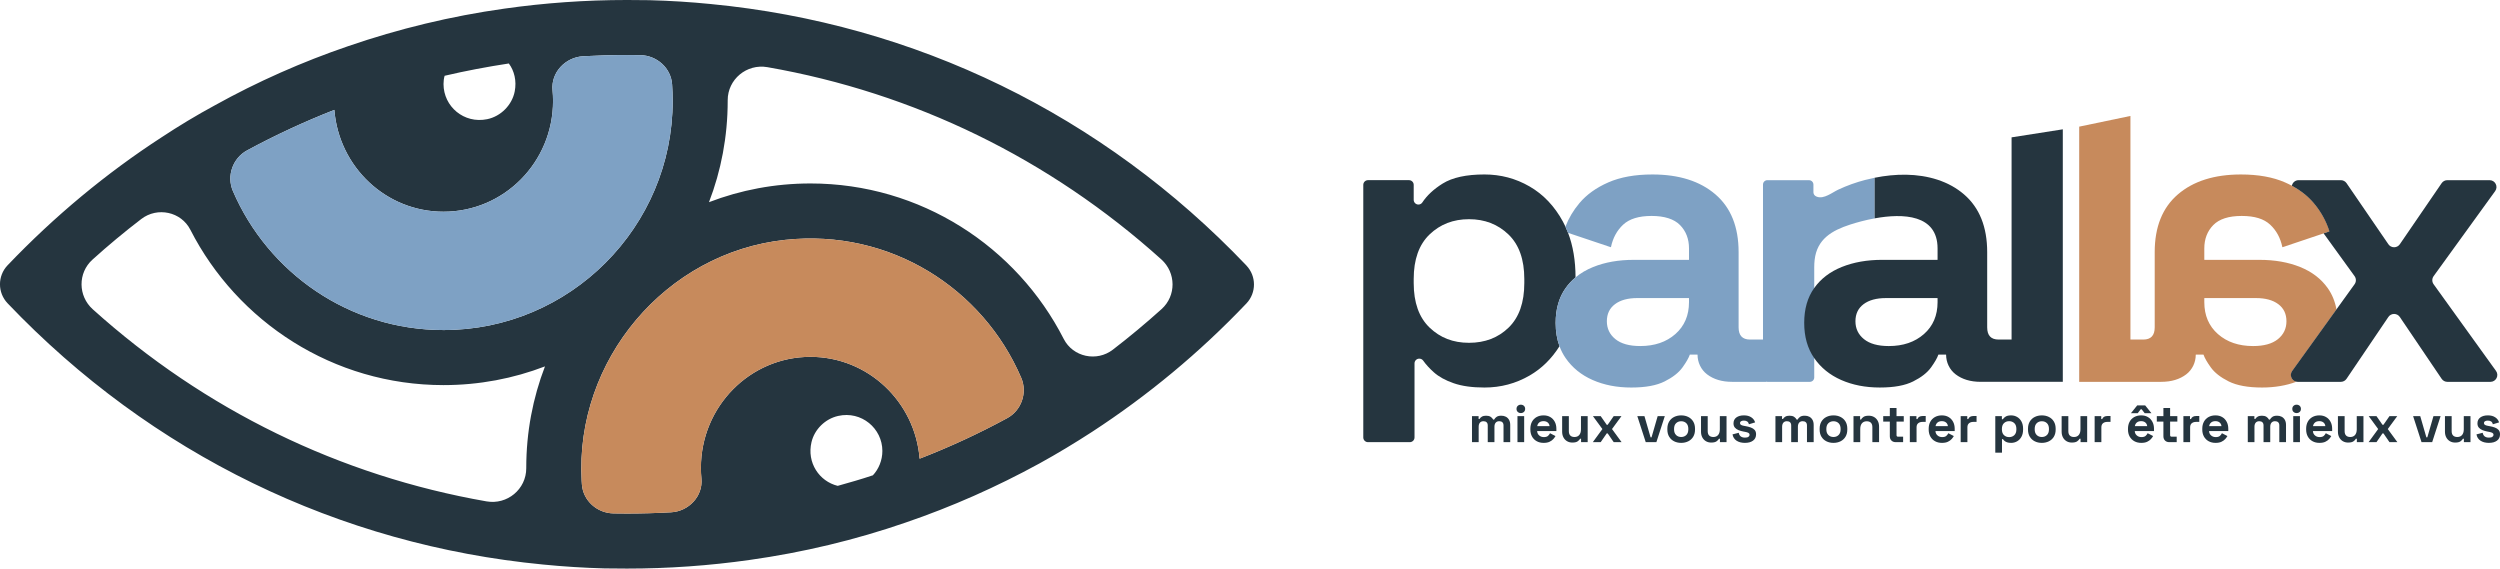 <?xml version="1.0" encoding="UTF-8"?>
<svg id="Calque_1" data-name="Calque 1" xmlns="http://www.w3.org/2000/svg" viewBox="0 0 1868.41 424.94">
  <defs>
    <style>
      .cls-1 {
        fill: #7ea1c4;
      }

      .cls-1, .cls-2, .cls-3 {
        stroke-width: 0px;
      }

      .cls-2 {
        fill: #25353f;
      }

      .cls-3 {
        fill: #c78a5c;
      }
    </style>
  </defs>
  <g>
    <path class="cls-2" d="m931.51,198.41C824.14,85.7,683.87,17.69,531.25,3.02c-15.08-1.51-30.44-2.47-45.94-2.88-5.49,0-11.11-.14-16.73-.14-30.99,0-61.57,2.19-91.6,6.45-40.04,5.62-78.98,15.08-116.55,27.97-34.55,11.79-68.01,26.6-100.1,44.43-13.44,7.27-26.6,15.22-39.49,23.72-41.41,26.88-80.08,58.96-115.18,95.71l-.07.07c-7.5,7.96-7.47,20.39.07,28.31l.13.14c107.37,112.58,247.64,180.45,400.12,195.12,15.22,1.51,30.44,2.47,45.94,2.88,5.49,0,11.11.14,16.73.14,30.99,0,61.57-2.19,91.6-6.44,40.04-5.62,78.98-14.95,116.69-27.97,34.55-11.79,67.87-26.6,99.96-44.15,13.44-7.4,26.6-15.36,39.49-23.72,41.41-27.01,80.08-58.96,115.18-95.85l.07-.07c7.5-7.96,7.47-20.39-.07-28.31h0ZM332.29,56.63c15.77-3.7,31.81-6.72,47.99-9.19,4.14,5.57,5.91,13.04,4.41,20.84-1.98,10.23-10.4,18.7-20.61,20.8-17.3,3.56-32.61-9.45-32.61-26.28,0-2.19.27-4.25.82-6.17Zm-82.41,25.5c3.43,42.65,38.53,76.1,81.58,76.1,45.25,0,81.86-37.02,81.86-82.82,0-2.68-.13-5.33-.38-7.96-1.28-13.26,9.56-24.67,22.87-25.41,10.89-.6,21.81-.91,32.78-.91,3.33,0,6.65.03,9.98.09,12.29.21,22.87,9.55,23.74,21.81.29,4.08.43,8.2.43,12.38,0,94.34-76.79,171.26-171.26,171.26-70.56,0-131.18-42.91-157.43-103.93-4.83-11.24-.12-24.56,10.64-30.36,21.15-11.42,42.88-21.5,65.2-30.25Zm143.42,267.52v.3c.01,15.7-14.23,27.46-29.69,24.76-109.45-19.11-210.66-68.27-294.3-143.58-11.04-9.94-11.22-27.15-.19-37.11,11.81-10.67,23.99-20.79,36.49-30.36,12.06-9.23,29.77-5.46,36.67,8.07,35.15,68.81,106.78,116.08,189.18,116.08,26.74,0,52.25-4.94,75.83-13.99-9.05,23.58-13.99,49.09-13.99,75.83Zm259.02,5.62h-.14c-8.5,2.88-17.28,5.35-26.05,7.82h-.14c-13.64-3.37-23.15-17.26-19.51-32.66,2.27-9.6,10.24-17.39,19.86-19.57,17.5-3.97,33.11,9.33,33.11,26.17,0,6.99-2.74,13.57-7.13,18.24Zm34.96-12.48c-3.43-42.65-38.67-76.1-81.58-76.1-45.25,0-81.86,37.16-81.86,82.96,0,2.72.13,5.41.38,8.06,1.25,13.14-9.52,24.43-22.7,25.16-10.94.61-21.92.92-32.94.92-3.37,0-6.73-.03-10.1-.09-12.24-.21-22.73-9.52-23.61-21.73-.06-.89-.12-1.78-.17-2.67-5-89.87,62.61-170.43,152.1-180.04,78.59-8.44,147.93,36.51,176.43,103.13,4.76,11.12.16,24.31-10.47,30.09-21.2,11.53-43.09,21.63-65.48,30.31Zm144.43-81.46c-12.07,9.28-29.82,5.51-36.74-8.05-35.1-68.85-106.82-116.17-189.28-116.17-26.74,0-52.25,4.94-75.83,13.99,9.05-23.45,13.99-49.09,13.99-75.7v-.45c-.02-15.7,14.22-27.46,29.68-24.76,109.55,19.13,210.77,68.37,294.42,143.69,11.05,9.95,11.21,27.17.17,37.12-11.81,10.64-23.94,20.73-36.41,30.32Z"/>
    <path class="cls-1" d="m249.88,82.13c3.43,42.65,38.53,76.1,81.58,76.1,45.25,0,81.86-37.02,81.86-82.82,0-2.68-.13-5.33-.38-7.96-1.28-13.26,9.56-24.67,22.87-25.41,10.89-.6,21.81-.91,32.78-.91,3.33,0,6.65.03,9.98.09,12.29.21,22.87,9.55,23.74,21.81.29,4.08.43,8.2.43,12.38,0,94.34-76.79,171.26-171.26,171.26-70.56,0-131.18-42.91-157.43-103.93-4.83-11.24-.12-24.56,10.64-30.36,21.15-11.42,42.88-21.5,65.2-30.25Z"/>
    <path class="cls-3" d="m687.29,342.8c-3.43-42.65-38.67-76.1-81.58-76.1-45.25,0-81.86,37.16-81.86,82.96,0,2.72.13,5.41.38,8.06,1.25,13.14-9.52,24.43-22.7,25.16-10.94.61-21.92.92-32.94.92-3.37,0-6.73-.03-10.1-.09-12.24-.21-22.73-9.52-23.61-21.73-.06-.89-.12-1.78-.17-2.67-5-89.87,62.61-170.43,152.1-180.04,78.59-8.44,147.93,36.51,176.43,103.13,4.76,11.12.16,24.31-10.47,30.09-21.2,11.53-43.09,21.63-65.48,30.31Z"/>
  </g>
  <g>
    <g>
      <path class="cls-2" d="m1171.91,174.02c-.59-1.58-1.24-3.13-1.95-4.63-.59-1.28-1.22-2.53-1.88-3.75-6.28-11.55-14.59-20.31-24.92-26.28-10.33-5.98-21.58-8.97-33.73-8.97-13.58,0-24.01,2.28-31.3,6.84-6.64,4.15-11.69,8.85-15.14,14.09-.64.98-1.74,1.56-2.92,1.56-1.94,0-3.52-1.58-3.52-3.52v-11.19c0-1.95-1.57-3.52-3.52-3.52h-30.64c-1.94,0-3.52,1.57-3.52,3.52v188.77c0,1.95,1.58,3.52,3.52,3.52h31.25c1.94,0,3.52-1.57,3.52-3.52v-55.36c0-1.95,1.58-3.53,3.52-3.53h.09c1.12,0,2.19.53,2.84,1.44,2.1,2.96,4.76,5.87,7.98,8.75,3.75,3.34,8.71,6.07,14.9,8.2,6.17,2.13,13.82,3.19,22.94,3.19,12.15,0,23.4-2.99,33.73-8.96,8.98-5.2,16.43-12.5,22.35-21.91-1.92-5.21-2.88-11.03-2.88-17.45,0-10.33,2.48-18.99,7.45-25.98,2.12-2.99,4.59-5.66,7.42-8.01-.03-12.52-1.88-23.62-5.59-33.3Zm-32.7,37.51c0,14.59-3.9,25.68-11.7,33.28-7.8,7.59-17.68,11.39-29.63,11.39s-21.58-3.8-29.48-11.39c-7.9-7.6-11.85-18.69-11.85-33.28v-3.04c0-14.58,3.95-25.68,11.85-33.27,7.9-7.6,17.73-11.4,29.48-11.4s21.58,3.8,29.48,11.4c7.9,7.59,11.85,18.69,11.85,33.27v3.04Z"/>
      <path class="cls-3" d="m1713.19,277.21l33.03-45.88c-1.1-6.06-3.29-11.39-6.56-16-4.97-6.99-11.86-12.26-20.67-15.8-8.81-3.55-18.89-5.32-30.24-5.32h-41.2c-.07,0-.13-.06-.13-.13v-8.38c0-7.09,2.24-12.92,6.69-17.47,4.46-4.56,11.55-6.84,21.27-6.84s16.62,2.18,21.27,6.53c4.64,4.33,7.67,9.91,9.09,16.73.02.07.09.12.16.09l30.78-10.34,4.22-1.42c.07-.03.11-.1.08-.16-2.43-7.65-6.31-14.66-11.66-21-4.29-5.11-9.75-9.43-16.37-12.98-1.66-.89-3.39-1.73-5.2-2.52-9.02-3.95-20.01-5.93-32.98-5.93-19.85,0-35.55,4.97-47.1,14.89-11.55,9.93-17.32,24.31-17.32,43.16v56.21c0,6.08-2.84,9.12-8.51,9.12h-9.63V86.65l-38.29,8v190.72h37.88s0,0,0,0h23.4c7.6,0,13.85-1.88,18.74-5.62,2.26-1.73,4.03-3.97,5.24-6.47,1.21-2.51,1.85-5.3,1.85-8.15,0-.07.06-.12.13-.12h5.56s.1.03.11.08c.83,2.42,2.64,5.58,5.45,9.49,2.84,3.95,7.29,7.44,13.37,10.48,6.08,3.04,14.39,4.56,24.92,4.56,9.45,0,18.03-1.45,25.76-4.35-3.55-.7-5.4-4.95-3.15-8.07Zm-10.76-23.74c-4.26,3.44-10.43,5.16-18.54,5.16-10.73,0-19.49-2.98-26.29-8.96-6.78-5.97-10.18-13.93-10.18-23.86v-2.91c0-.07.06-.13.13-.13h38.47c7.09,0,12.66,1.52,16.71,4.56,4.06,3.04,6.08,7.3,6.08,12.77s-2.13,9.93-6.38,13.37Z"/>
      <path class="cls-2" d="m1861.25,285.38h-32.18c-1.71,0-3.31-.85-4.27-2.27l-31.27-46.22c-.96-1.42-2.56-2.26-4.27-2.26s-3.31.84-4.27,2.26l-31.27,46.22c-.96,1.42-2.56,2.27-4.27,2.27h-32.18c-.36,0-.7-.03-1.03-.1-3.55-.7-5.4-4.95-3.15-8.07l33.03-45.88,13.62-18.91c1.3-1.8,1.29-4.23,0-6.03l-23.15-31.99,4.22-1.42c.07-.03.11-.1.08-.16-2.43-7.65-6.31-14.66-11.66-21-4.29-5.11-9.75-9.43-16.37-12.98.44-2.27,2.39-4.19,5.06-4.19h31.56c1.7,0,3.29.83,4.25,2.24l31.27,45.66c.96,1.4,2.55,2.24,4.25,2.24h.04c1.7,0,3.29-.84,4.25-2.24l31.27-45.66c.96-1.41,2.55-2.24,4.25-2.24h31.57c4.2,0,6.64,4.76,4.17,8.17l-46,63.57c-1.3,1.8-1.3,4.23-.01,6.03l46.65,64.79c2.46,3.41.02,8.17-4.18,8.17Z"/>
    </g>
    <g>
      <path class="cls-2" d="m1100.11,330.45v-19.45h4.93v2.12h.72c.34-.65.92-1.22,1.71-1.71.8-.48,1.84-.73,3.14-.73,1.41,0,2.53.27,3.38.8.85.54,1.5,1.24,1.95,2.1h.72c.45-.84,1.09-1.53,1.91-2.08.82-.55,1.99-.82,3.5-.82,1.22,0,2.33.25,3.32.76,1,.51,1.79,1.28,2.39,2.31.6,1.03.9,2.33.9,3.9v12.79h-5.01v-12.43c0-1.07-.28-1.88-.84-2.41-.56-.54-1.34-.8-2.35-.8-1.14,0-2.02.36-2.65,1.08-.62.72-.94,1.75-.94,3.08v11.49h-5.01v-12.43c0-1.07-.28-1.88-.84-2.41s-1.34-.8-2.35-.8c-1.14,0-2.02.36-2.65,1.08-.62.72-.94,1.75-.94,3.08v11.49h-5.01Z"/>
      <path class="cls-2" d="m1136.61,308.72c-.9,0-1.66-.29-2.29-.86s-.93-1.33-.93-2.27.31-1.7.93-2.28c.62-.57,1.39-.86,2.29-.86s1.7.29,2.31.86c.61.58.92,1.33.92,2.28s-.31,1.7-.92,2.27-1.38.86-2.31.86Zm-2.51,21.73v-19.45h5.01v19.45h-5.01Z"/>
      <path class="cls-2" d="m1153.68,330.99c-1.96,0-3.69-.41-5.19-1.24-1.5-.82-2.67-1.99-3.5-3.49-.84-1.5-1.25-3.27-1.25-5.31v-.47c0-2.04.41-3.81,1.23-5.31.82-1.5,1.98-2.67,3.46-3.49,1.49-.82,3.21-1.24,5.17-1.24s3.62.43,5.05,1.27c1.43.85,2.55,2.03,3.34,3.53.8,1.5,1.19,3.25,1.19,5.24v1.69h-14.37c.05,1.33.56,2.42,1.51,3.25.95.84,2.12,1.25,3.5,1.25s2.44-.3,3.1-.9c.66-.6,1.17-1.27,1.51-2l4.1,2.12c-.37.68-.91,1.42-1.61,2.22-.7.8-1.64,1.48-2.81,2.04-1.17.56-2.65.84-4.46.84Zm-4.82-12.51h9.23c-.11-1.12-.56-2.03-1.37-2.71-.81-.68-1.86-1.02-3.16-1.02s-2.43.34-3.22,1.02c-.8.68-1.29,1.58-1.47,2.71Z"/>
      <path class="cls-2" d="m1175.17,330.76c-1.54,0-2.89-.35-4.04-1.04-1.15-.69-2.05-1.65-2.69-2.88-.64-1.23-.95-2.64-.95-4.24v-11.61h5.01v11.22c0,1.47.36,2.56,1.09,3.29.73.73,1.77,1.1,3.12,1.1,1.54,0,2.73-.5,3.58-1.51.85-1.01,1.27-2.41,1.27-4.22v-9.88h5.01v19.45h-4.93v-2.55h-.72c-.32.65-.92,1.29-1.79,1.92-.88.63-2.2.94-3.98.94Z"/>
      <path class="cls-2" d="m1190.41,330.45l7.16-9.8-7.08-9.65h5.81l4.5,6.47h.72l4.5-6.47h5.81l-7.08,9.65,7.16,9.8h-5.89l-4.5-6.55h-.72l-4.5,6.55h-5.89Z"/>
      <path class="cls-2" d="m1229.96,330.45l-6.29-19.45h5.33l4.58,15.84h.72l4.58-15.84h5.33l-6.29,19.45h-7.96Z"/>
      <path class="cls-2" d="m1256.46,330.99c-1.96,0-3.73-.39-5.29-1.18-1.57-.78-2.8-1.92-3.7-3.41-.9-1.49-1.35-3.28-1.35-5.37v-.63c0-2.09.45-3.88,1.35-5.37.9-1.49,2.13-2.63,3.7-3.41,1.57-.78,3.33-1.18,5.29-1.18s3.73.39,5.29,1.18c1.56.78,2.8,1.92,3.7,3.41.9,1.49,1.35,3.28,1.35,5.37v.63c0,2.09-.45,3.88-1.35,5.37-.9,1.49-2.14,2.63-3.7,3.41-1.57.78-3.33,1.18-5.29,1.18Zm0-4.39c1.54,0,2.81-.49,3.82-1.47,1.01-.98,1.51-2.39,1.51-4.22v-.39c0-1.83-.5-3.24-1.49-4.22s-2.28-1.47-3.84-1.47-2.81.49-3.82,1.47c-1.01.98-1.51,2.39-1.51,4.22v.39c0,1.83.5,3.23,1.51,4.22,1.01.98,2.28,1.47,3.82,1.47Z"/>
      <path class="cls-2" d="m1278.95,330.76c-1.54,0-2.89-.35-4.04-1.04-1.15-.69-2.05-1.65-2.69-2.88-.64-1.23-.95-2.64-.95-4.24v-11.61h5.01v11.22c0,1.47.36,2.56,1.09,3.29.73.73,1.77,1.1,3.12,1.1,1.54,0,2.73-.5,3.58-1.51.85-1.01,1.27-2.41,1.27-4.22v-9.88h5.01v19.45h-4.93v-2.55h-.72c-.32.65-.92,1.29-1.79,1.92-.88.63-2.2.94-3.98.94Z"/>
      <path class="cls-2" d="m1304.14,330.99c-2.57,0-4.68-.55-6.33-1.65-1.64-1.1-2.64-2.67-2.98-4.71l4.62-1.18c.18.92.5,1.63.93,2.16.44.52.98.9,1.63,1.12.65.22,1.36.33,2.13.33,1.17,0,2.03-.2,2.59-.61.56-.4.84-.91.84-1.51s-.27-1.07-.8-1.39c-.53-.33-1.38-.59-2.55-.8l-1.11-.2c-1.38-.26-2.64-.62-3.78-1.08-1.14-.46-2.06-1.09-2.75-1.9-.69-.81-1.03-1.86-1.03-3.14,0-1.93.72-3.42,2.15-4.45,1.43-1.03,3.32-1.55,5.65-1.55,2.2,0,4.03.48,5.49,1.45,1.46.97,2.41,2.24,2.87,3.8l-4.66,1.41c-.21-.99-.64-1.7-1.29-2.12-.65-.42-1.45-.63-2.41-.63s-1.68.16-2.19.49c-.5.33-.76.78-.76,1.35,0,.63.27,1.09.8,1.39.53.3,1.25.53,2.15.69l1.11.2c1.48.26,2.83.61,4.04,1.04,1.21.43,2.16,1.05,2.87,1.84.7.8,1.05,1.88,1.05,3.24,0,2.04-.75,3.61-2.25,4.73s-3.51,1.67-6.03,1.67Z"/>
      <path class="cls-2" d="m1326.9,330.45v-19.45h4.93v2.12h.72c.34-.65.92-1.22,1.71-1.71.8-.48,1.84-.73,3.14-.73,1.41,0,2.53.27,3.38.8.85.54,1.5,1.24,1.95,2.1h.72c.45-.84,1.09-1.53,1.91-2.08.82-.55,1.99-.82,3.5-.82,1.22,0,2.33.25,3.32.76,1,.51,1.79,1.28,2.39,2.31.6,1.03.9,2.33.9,3.9v12.79h-5.01v-12.43c0-1.07-.28-1.88-.84-2.41-.56-.54-1.34-.8-2.35-.8-1.14,0-2.02.36-2.65,1.08-.62.72-.94,1.75-.94,3.08v11.49h-5.01v-12.43c0-1.07-.28-1.88-.84-2.41s-1.34-.8-2.35-.8c-1.14,0-2.02.36-2.65,1.08-.62.72-.94,1.75-.94,3.08v11.49h-5.01Z"/>
      <path class="cls-2" d="m1370.27,330.99c-1.96,0-3.73-.39-5.29-1.18-1.57-.78-2.8-1.92-3.7-3.41-.9-1.49-1.35-3.28-1.35-5.37v-.63c0-2.09.45-3.88,1.35-5.37.9-1.49,2.13-2.63,3.7-3.41,1.57-.78,3.33-1.18,5.29-1.18s3.73.39,5.29,1.18c1.56.78,2.8,1.92,3.7,3.41.9,1.49,1.35,3.28,1.35,5.37v.63c0,2.09-.45,3.88-1.35,5.37-.9,1.49-2.14,2.63-3.7,3.41-1.57.78-3.33,1.18-5.29,1.18Zm0-4.39c1.54,0,2.81-.49,3.82-1.47,1.01-.98,1.51-2.39,1.51-4.22v-.39c0-1.83-.5-3.24-1.49-4.22s-2.28-1.47-3.84-1.47-2.81.49-3.82,1.47c-1.01.98-1.51,2.39-1.51,4.22v.39c0,1.83.5,3.23,1.51,4.22,1.01.98,2.28,1.47,3.82,1.47Z"/>
      <path class="cls-2" d="m1385.24,330.45v-19.45h4.93v2.55h.72c.32-.68.92-1.33,1.79-1.94.88-.61,2.2-.92,3.98-.92,1.54,0,2.89.35,4.04,1.04,1.15.69,2.05,1.65,2.69,2.86.64,1.22.96,2.63.96,4.26v11.61h-5.01v-11.22c0-1.46-.37-2.56-1.09-3.29-.73-.73-1.77-1.1-3.12-1.1-1.54,0-2.73.5-3.58,1.51-.85,1.01-1.27,2.41-1.27,4.22v9.88h-5.01Z"/>
      <path class="cls-2" d="m1416.75,330.45c-1.3,0-2.35-.4-3.16-1.2-.81-.8-1.21-1.86-1.21-3.2v-10.98h-4.93v-4.08h4.93v-6.04h5.01v6.04h5.41v4.08h-5.41v10.12c0,.78.37,1.18,1.11,1.18h3.82v4.08h-5.57Z"/>
      <path class="cls-2" d="m1427.34,330.45v-19.45h4.93v2.2h.72c.29-.78.78-1.36,1.45-1.73.68-.37,1.47-.55,2.37-.55h2.39v4.39h-2.47c-1.27,0-2.32.33-3.14,1-.82.67-1.23,1.69-1.23,3.08v11.06h-5.01Z"/>
      <path class="cls-2" d="m1451.37,330.99c-1.96,0-3.69-.41-5.19-1.24-1.5-.82-2.67-1.99-3.5-3.49-.84-1.5-1.25-3.27-1.25-5.31v-.47c0-2.04.41-3.81,1.23-5.31.82-1.5,1.98-2.67,3.46-3.49,1.49-.82,3.21-1.24,5.17-1.24s3.62.43,5.05,1.27c1.43.85,2.55,2.03,3.34,3.53.8,1.5,1.19,3.25,1.19,5.24v1.69h-14.37c.05,1.33.56,2.42,1.51,3.25.95.84,2.12,1.25,3.5,1.25s2.44-.3,3.1-.9c.66-.6,1.17-1.27,1.51-2l4.1,2.12c-.37.68-.91,1.42-1.61,2.22-.7.8-1.64,1.48-2.81,2.04-1.17.56-2.65.84-4.46.84Zm-4.82-12.51h9.23c-.11-1.12-.56-2.03-1.37-2.71-.81-.68-1.86-1.02-3.16-1.02s-2.43.34-3.22,1.02-1.29,1.58-1.47,2.71Z"/>
      <path class="cls-2" d="m1465.34,330.45v-19.45h4.93v2.2h.72c.29-.78.78-1.36,1.45-1.73s1.47-.55,2.37-.55h2.39v4.39h-2.47c-1.27,0-2.32.33-3.14,1-.82.67-1.23,1.69-1.23,3.08v11.06h-5.01Z"/>
      <path class="cls-2" d="m1491.21,338.29v-27.3h4.93v2.35h.72c.45-.76,1.15-1.43,2.11-2.02.96-.59,2.32-.88,4.1-.88,1.59,0,3.06.39,4.42,1.16,1.35.77,2.44,1.9,3.26,3.39.82,1.49,1.23,3.29,1.23,5.41v.63c0,2.12-.41,3.92-1.23,5.41-.82,1.49-1.91,2.62-3.26,3.39-1.35.77-2.83,1.16-4.42,1.16-1.19,0-2.2-.14-3.01-.41-.81-.28-1.46-.63-1.95-1.06-.49-.43-.88-.87-1.17-1.31h-.72v10.08h-5.01Zm10.35-11.61c1.57,0,2.86-.49,3.88-1.47s1.53-2.41,1.53-4.29v-.39c0-1.88-.52-3.31-1.55-4.29-1.04-.98-2.32-1.47-3.86-1.47s-2.83.49-3.86,1.47c-1.03.98-1.55,2.41-1.55,4.29v.39c0,1.88.52,3.31,1.55,4.29,1.04.98,2.32,1.47,3.86,1.47Z"/>
      <path class="cls-2" d="m1525.99,330.99c-1.96,0-3.73-.39-5.29-1.18-1.57-.78-2.8-1.92-3.7-3.41-.9-1.49-1.35-3.28-1.35-5.37v-.63c0-2.09.45-3.88,1.35-5.37.9-1.49,2.13-2.63,3.7-3.41,1.57-.78,3.33-1.18,5.29-1.18s3.73.39,5.29,1.18c1.56.78,2.8,1.92,3.7,3.41.9,1.49,1.35,3.28,1.35,5.37v.63c0,2.09-.45,3.88-1.35,5.37-.9,1.49-2.14,2.63-3.7,3.41-1.57.78-3.33,1.18-5.29,1.18Zm0-4.39c1.54,0,2.81-.49,3.82-1.47,1.01-.98,1.51-2.39,1.51-4.22v-.39c0-1.83-.5-3.24-1.49-4.22s-2.28-1.47-3.84-1.47-2.81.49-3.82,1.47c-1.01.98-1.51,2.39-1.51,4.22v.39c0,1.83.5,3.23,1.51,4.22,1.01.98,2.28,1.47,3.82,1.47Z"/>
      <path class="cls-2" d="m1548.47,330.76c-1.54,0-2.89-.35-4.04-1.04-1.15-.69-2.05-1.65-2.69-2.88-.64-1.23-.95-2.64-.95-4.24v-11.61h5.01v11.22c0,1.47.36,2.56,1.09,3.29.73.73,1.77,1.1,3.12,1.1,1.54,0,2.73-.5,3.58-1.51.85-1.01,1.27-2.41,1.27-4.22v-9.88h5.01v19.45h-4.93v-2.55h-.72c-.32.65-.92,1.29-1.79,1.92-.88.63-2.2.94-3.98.94Z"/>
      <path class="cls-2" d="m1565.46,330.45v-19.45h4.93v2.2h.72c.29-.78.78-1.36,1.45-1.73s1.47-.55,2.37-.55h2.39v4.39h-2.47c-1.27,0-2.32.33-3.14,1-.82.67-1.23,1.69-1.23,3.08v11.06h-5.01Z"/>
      <path class="cls-2" d="m1600.32,330.99c-1.96,0-3.69-.41-5.19-1.24-1.5-.82-2.67-1.99-3.5-3.49-.84-1.5-1.25-3.27-1.25-5.31v-.47c0-2.04.41-3.81,1.23-5.31.82-1.5,1.98-2.67,3.46-3.49,1.49-.82,3.21-1.24,5.17-1.24s3.62.43,5.05,1.27,2.55,2.03,3.34,3.53c.8,1.5,1.19,3.25,1.19,5.24v1.69h-14.37c.05,1.33.56,2.42,1.51,3.25.95.84,2.12,1.25,3.5,1.25s2.44-.3,3.1-.9c.66-.6,1.17-1.27,1.51-2l4.1,2.12c-.37.68-.91,1.42-1.61,2.22-.7.8-1.64,1.48-2.81,2.04-1.17.56-2.65.84-4.46.84Zm-7.72-22.2l4.66-5.8h5.97l4.66,5.8h-5.05l-2.23-2.9h-.72l-2.23,2.9h-5.05Zm2.9,9.69h9.23c-.11-1.12-.56-2.03-1.37-2.71-.81-.68-1.86-1.02-3.16-1.02s-2.43.34-3.22,1.02-1.29,1.58-1.47,2.71Z"/>
      <path class="cls-2" d="m1621.22,330.45c-1.3,0-2.35-.4-3.16-1.2-.81-.8-1.21-1.86-1.21-3.2v-10.98h-4.93v-4.08h4.93v-6.04h5.01v6.04h5.41v4.08h-5.41v10.12c0,.78.37,1.18,1.11,1.18h3.82v4.08h-5.57Z"/>
      <path class="cls-2" d="m1631.8,330.45v-19.45h4.93v2.2h.72c.29-.78.78-1.36,1.45-1.73s1.47-.55,2.37-.55h2.39v4.39h-2.47c-1.27,0-2.32.33-3.14,1-.82.67-1.23,1.69-1.23,3.08v11.06h-5.01Z"/>
      <path class="cls-2" d="m1655.84,330.99c-1.96,0-3.69-.41-5.19-1.24-1.5-.82-2.67-1.99-3.5-3.49-.84-1.5-1.25-3.27-1.25-5.31v-.47c0-2.04.41-3.81,1.23-5.31.82-1.5,1.98-2.67,3.46-3.49,1.49-.82,3.21-1.24,5.17-1.24s3.62.43,5.05,1.27c1.43.85,2.55,2.03,3.34,3.53.8,1.5,1.19,3.25,1.19,5.24v1.69h-14.37c.05,1.33.56,2.42,1.51,3.25.95.84,2.12,1.25,3.5,1.25s2.44-.3,3.1-.9c.66-.6,1.17-1.27,1.51-2l4.1,2.12c-.37.68-.91,1.42-1.61,2.22-.7.8-1.64,1.48-2.81,2.04-1.17.56-2.65.84-4.46.84Zm-4.82-12.51h9.23c-.11-1.12-.56-2.03-1.37-2.71-.81-.68-1.86-1.02-3.16-1.02s-2.43.34-3.22,1.02-1.29,1.58-1.47,2.71Z"/>
      <path class="cls-2" d="m1679.91,330.45v-19.45h4.93v2.12h.72c.34-.65.92-1.22,1.71-1.71.8-.48,1.84-.73,3.14-.73,1.41,0,2.53.27,3.38.8.85.54,1.5,1.24,1.95,2.1h.72c.45-.84,1.09-1.53,1.91-2.08.82-.55,1.99-.82,3.5-.82,1.22,0,2.33.25,3.32.76,1,.51,1.79,1.28,2.39,2.31.6,1.03.9,2.33.9,3.9v12.79h-5.01v-12.43c0-1.07-.28-1.88-.84-2.41-.56-.54-1.34-.8-2.35-.8-1.14,0-2.02.36-2.65,1.08-.62.72-.94,1.75-.94,3.08v11.49h-5.01v-12.43c0-1.07-.28-1.88-.84-2.41s-1.34-.8-2.35-.8c-1.14,0-2.02.36-2.65,1.08-.62.72-.94,1.75-.94,3.08v11.49h-5.01Z"/>
      <path class="cls-2" d="m1716.4,308.72c-.9,0-1.66-.29-2.29-.86s-.93-1.33-.93-2.27.31-1.7.93-2.28c.62-.57,1.39-.86,2.29-.86s1.7.29,2.31.86c.61.58.92,1.33.92,2.28s-.31,1.7-.92,2.27-1.38.86-2.31.86Zm-2.51,21.73v-19.45h5.01v19.45h-5.01Z"/>
      <path class="cls-2" d="m1733.47,330.99c-1.96,0-3.69-.41-5.19-1.24-1.5-.82-2.67-1.99-3.5-3.49-.84-1.5-1.25-3.27-1.25-5.31v-.47c0-2.04.41-3.81,1.23-5.31.82-1.5,1.98-2.67,3.46-3.49,1.49-.82,3.21-1.24,5.17-1.24s3.62.43,5.05,1.27,2.55,2.03,3.34,3.53c.8,1.5,1.19,3.25,1.19,5.24v1.69h-14.37c.05,1.33.56,2.42,1.51,3.25.95.84,2.12,1.25,3.5,1.25s2.44-.3,3.1-.9c.66-.6,1.17-1.27,1.51-2l4.1,2.12c-.37.68-.91,1.42-1.61,2.22-.7.8-1.64,1.48-2.81,2.04-1.17.56-2.65.84-4.46.84Zm-4.82-12.51h9.23c-.11-1.12-.56-2.03-1.37-2.71-.81-.68-1.86-1.02-3.16-1.02s-2.43.34-3.22,1.02-1.29,1.58-1.47,2.71Z"/>
      <path class="cls-2" d="m1754.96,330.76c-1.54,0-2.89-.35-4.04-1.04-1.15-.69-2.05-1.65-2.69-2.88-.64-1.23-.95-2.64-.95-4.24v-11.61h5.01v11.22c0,1.47.36,2.56,1.09,3.29.73.73,1.77,1.1,3.12,1.1,1.54,0,2.73-.5,3.58-1.51.85-1.01,1.27-2.41,1.27-4.22v-9.88h5.01v19.45h-4.93v-2.55h-.72c-.32.65-.92,1.29-1.79,1.92-.88.63-2.2.94-3.98.94Z"/>
      <path class="cls-2" d="m1770.2,330.45l7.16-9.8-7.08-9.65h5.81l4.5,6.47h.72l4.5-6.47h5.81l-7.08,9.65,7.16,9.8h-5.89l-4.5-6.55h-.72l-4.5,6.55h-5.89Z"/>
      <path class="cls-2" d="m1809.76,330.45l-6.29-19.45h5.33l4.58,15.84h.72l4.58-15.84h5.33l-6.29,19.45h-7.96Z"/>
      <path class="cls-2" d="m1834.95,330.76c-1.54,0-2.89-.35-4.04-1.04-1.15-.69-2.05-1.65-2.69-2.88-.64-1.23-.95-2.64-.95-4.24v-11.61h5.01v11.22c0,1.47.36,2.56,1.09,3.29.73.73,1.77,1.1,3.12,1.1,1.54,0,2.73-.5,3.58-1.51.85-1.01,1.27-2.41,1.27-4.22v-9.88h5.01v19.45h-4.93v-2.55h-.72c-.32.65-.92,1.29-1.79,1.92-.88.63-2.2.94-3.98.94Z"/>
      <path class="cls-2" d="m1860.14,330.99c-2.57,0-4.68-.55-6.33-1.65-1.64-1.1-2.64-2.67-2.98-4.71l4.62-1.18c.18.92.5,1.63.93,2.16.44.52.98.9,1.63,1.12.65.22,1.36.33,2.13.33,1.17,0,2.03-.2,2.59-.61.56-.4.84-.91.84-1.51s-.27-1.07-.8-1.39c-.53-.33-1.38-.59-2.55-.8l-1.11-.2c-1.38-.26-2.64-.62-3.78-1.08-1.14-.46-2.06-1.09-2.75-1.9-.69-.81-1.03-1.86-1.03-3.14,0-1.93.72-3.42,2.15-4.45,1.43-1.03,3.32-1.55,5.65-1.55,2.2,0,4.03.48,5.49,1.45,1.46.97,2.41,2.24,2.87,3.8l-4.66,1.41c-.21-.99-.64-1.7-1.29-2.12-.65-.42-1.45-.63-2.41-.63s-1.68.16-2.19.49c-.5.33-.76.78-.76,1.35,0,.63.27,1.09.8,1.39.53.3,1.25.53,2.15.69l1.11.2c1.48.26,2.83.61,4.04,1.04,1.21.43,2.16,1.05,2.87,1.84.7.8,1.05,1.88,1.05,3.24,0,2.04-.75,3.61-2.25,4.73s-3.51,1.67-6.03,1.67Z"/>
    </g>
    <g>
      <path class="cls-1" d="m1394.06,134.45c-6.96,1.81-13.75,4.25-20.26,7.3-4.37,2.05-10.58,7.18-15.8,5.31-2.34-.84-2.64-2.36-2.71-3.32v-5.82c0-.34-.05-.67-.15-.98h0c-.42-1.33-1.66-2.29-3.13-2.29h-31.13c-1.81,0-3.28,1.46-3.28,3.27v115.85h-9.72c-5.67,0-8.51-3.04-8.51-9.12v-56.21c0-18.85-5.77-33.23-17.32-43.16-11.55-9.92-27.25-14.89-47.1-14.89-12.97,0-23.96,1.98-32.97,5.93-9.02,3.95-16.21,9.11-21.58,15.5-4.53,5.38-8.02,11.24-10.45,17.57.71,1.5,1.36,3.05,1.95,4.63l31.92,10.72c.07.03.15-.02.16-.09,1.43-6.82,4.46-12.4,9.09-16.73,4.66-4.35,11.75-6.53,21.27-6.53s16.82,2.28,21.27,6.84c4.46,4.55,6.69,10.38,6.69,17.47v8.38c0,.07-.06.13-.12.13h-41.21c-11.35,0-21.42,1.77-30.24,5.32-5.05,2.03-9.46,4.62-13.24,7.79-2.83,2.35-5.3,5.02-7.42,8.01-4.97,6.99-7.45,15.65-7.45,25.98,0,6.42.96,12.24,2.88,17.45,1.17,3.18,2.69,6.12,4.57,8.84,4.96,7.19,11.7,12.66,20.21,16.41,8.51,3.75,18.13,5.62,28.87,5.62s18.84-1.52,24.92-4.56c6.07-3.04,10.53-6.53,13.37-10.48,2.8-3.91,4.62-7.07,5.44-9.49.02-.05.06-.08.11-.08h5.57c.07,0,.12.05.12.12,0,5.7,2.57,11.15,7.1,14.62,4.89,3.74,11.13,5.62,18.73,5.62h25.4c.07,0,.13-.06.13-.13.27.08.55.13.84.13h31.74c1.81,0,3.27-1.47,3.27-3.28v-82.42c0-1.91.1-3.74.3-5.47h-.04s0,0,0,0h.04c1.78-15.48,12.81-21.9,26.54-26.36,4.92-1.6,11.37-3.37,18.31-4.64v-30.35c-2.35.47-4.68,1.01-6.98,1.61Zm-131.76,91.35c0,9.93-3.4,17.89-10.18,23.86-6.79,5.98-15.55,8.96-26.29,8.96-8.1,0-14.28-1.72-18.53-5.16-4.26-3.44-6.39-7.9-6.39-13.37s2.03-9.73,6.08-12.77c4.05-3.04,9.62-4.56,16.72-4.56h38.47c.06,0,.12.06.12.13v2.91Z"/>
      <path class="cls-2" d="m1503.38,102.65v151.12h-9.72c-5.68,0-8.51-3.04-8.51-9.11v-56.23c0-18.84-5.78-33.22-17.32-43.15-5.6-4.82-12.19-8.46-19.76-10.95h0c-15.02-4.91-31.53-4.6-47.03-1.48v30.35c21.25-3.88,47.03-2.98,47.03,22.49v8.38c0,.07-.05.13-.12.13h-41.21c-11.35,0-21.42,1.77-30.23,5.32-8.79,3.53-15.66,8.77-20.61,15.72-.02.03-.04.05-.06.08-4.97,6.99-7.44,15.65-7.44,25.98s2.47,19.1,7.44,26.29c.02.03.04.05.06.08,4.95,7.15,11.67,12.59,20.15,16.33,8.51,3.75,18.13,5.62,28.87,5.62s18.84-1.52,24.92-4.56c6.08-3.04,10.53-6.53,13.37-10.48,2.8-3.91,4.62-7.07,5.44-9.49.05-.03.07-.05.12-.08h5.56c.07,0,.12.05.12.12,0,5.7,2.57,11.15,7.1,14.62,4.89,3.74,11.14,5.62,18.73,5.62h61.39V96.65l-38.29,6Zm-55.31,123.16c0,9.93-3.39,17.89-10.18,23.86-6.79,5.98-15.55,8.96-26.28,8.96-8.11,0-14.29-1.72-18.54-5.16-4.26-3.44-6.38-7.9-6.38-13.37s2.02-9.73,6.07-12.77c4.05-3.04,9.62-4.56,16.72-4.56h38.47c.07,0,.12.06.12.13v2.91Z"/>
    </g>
  </g>
</svg>